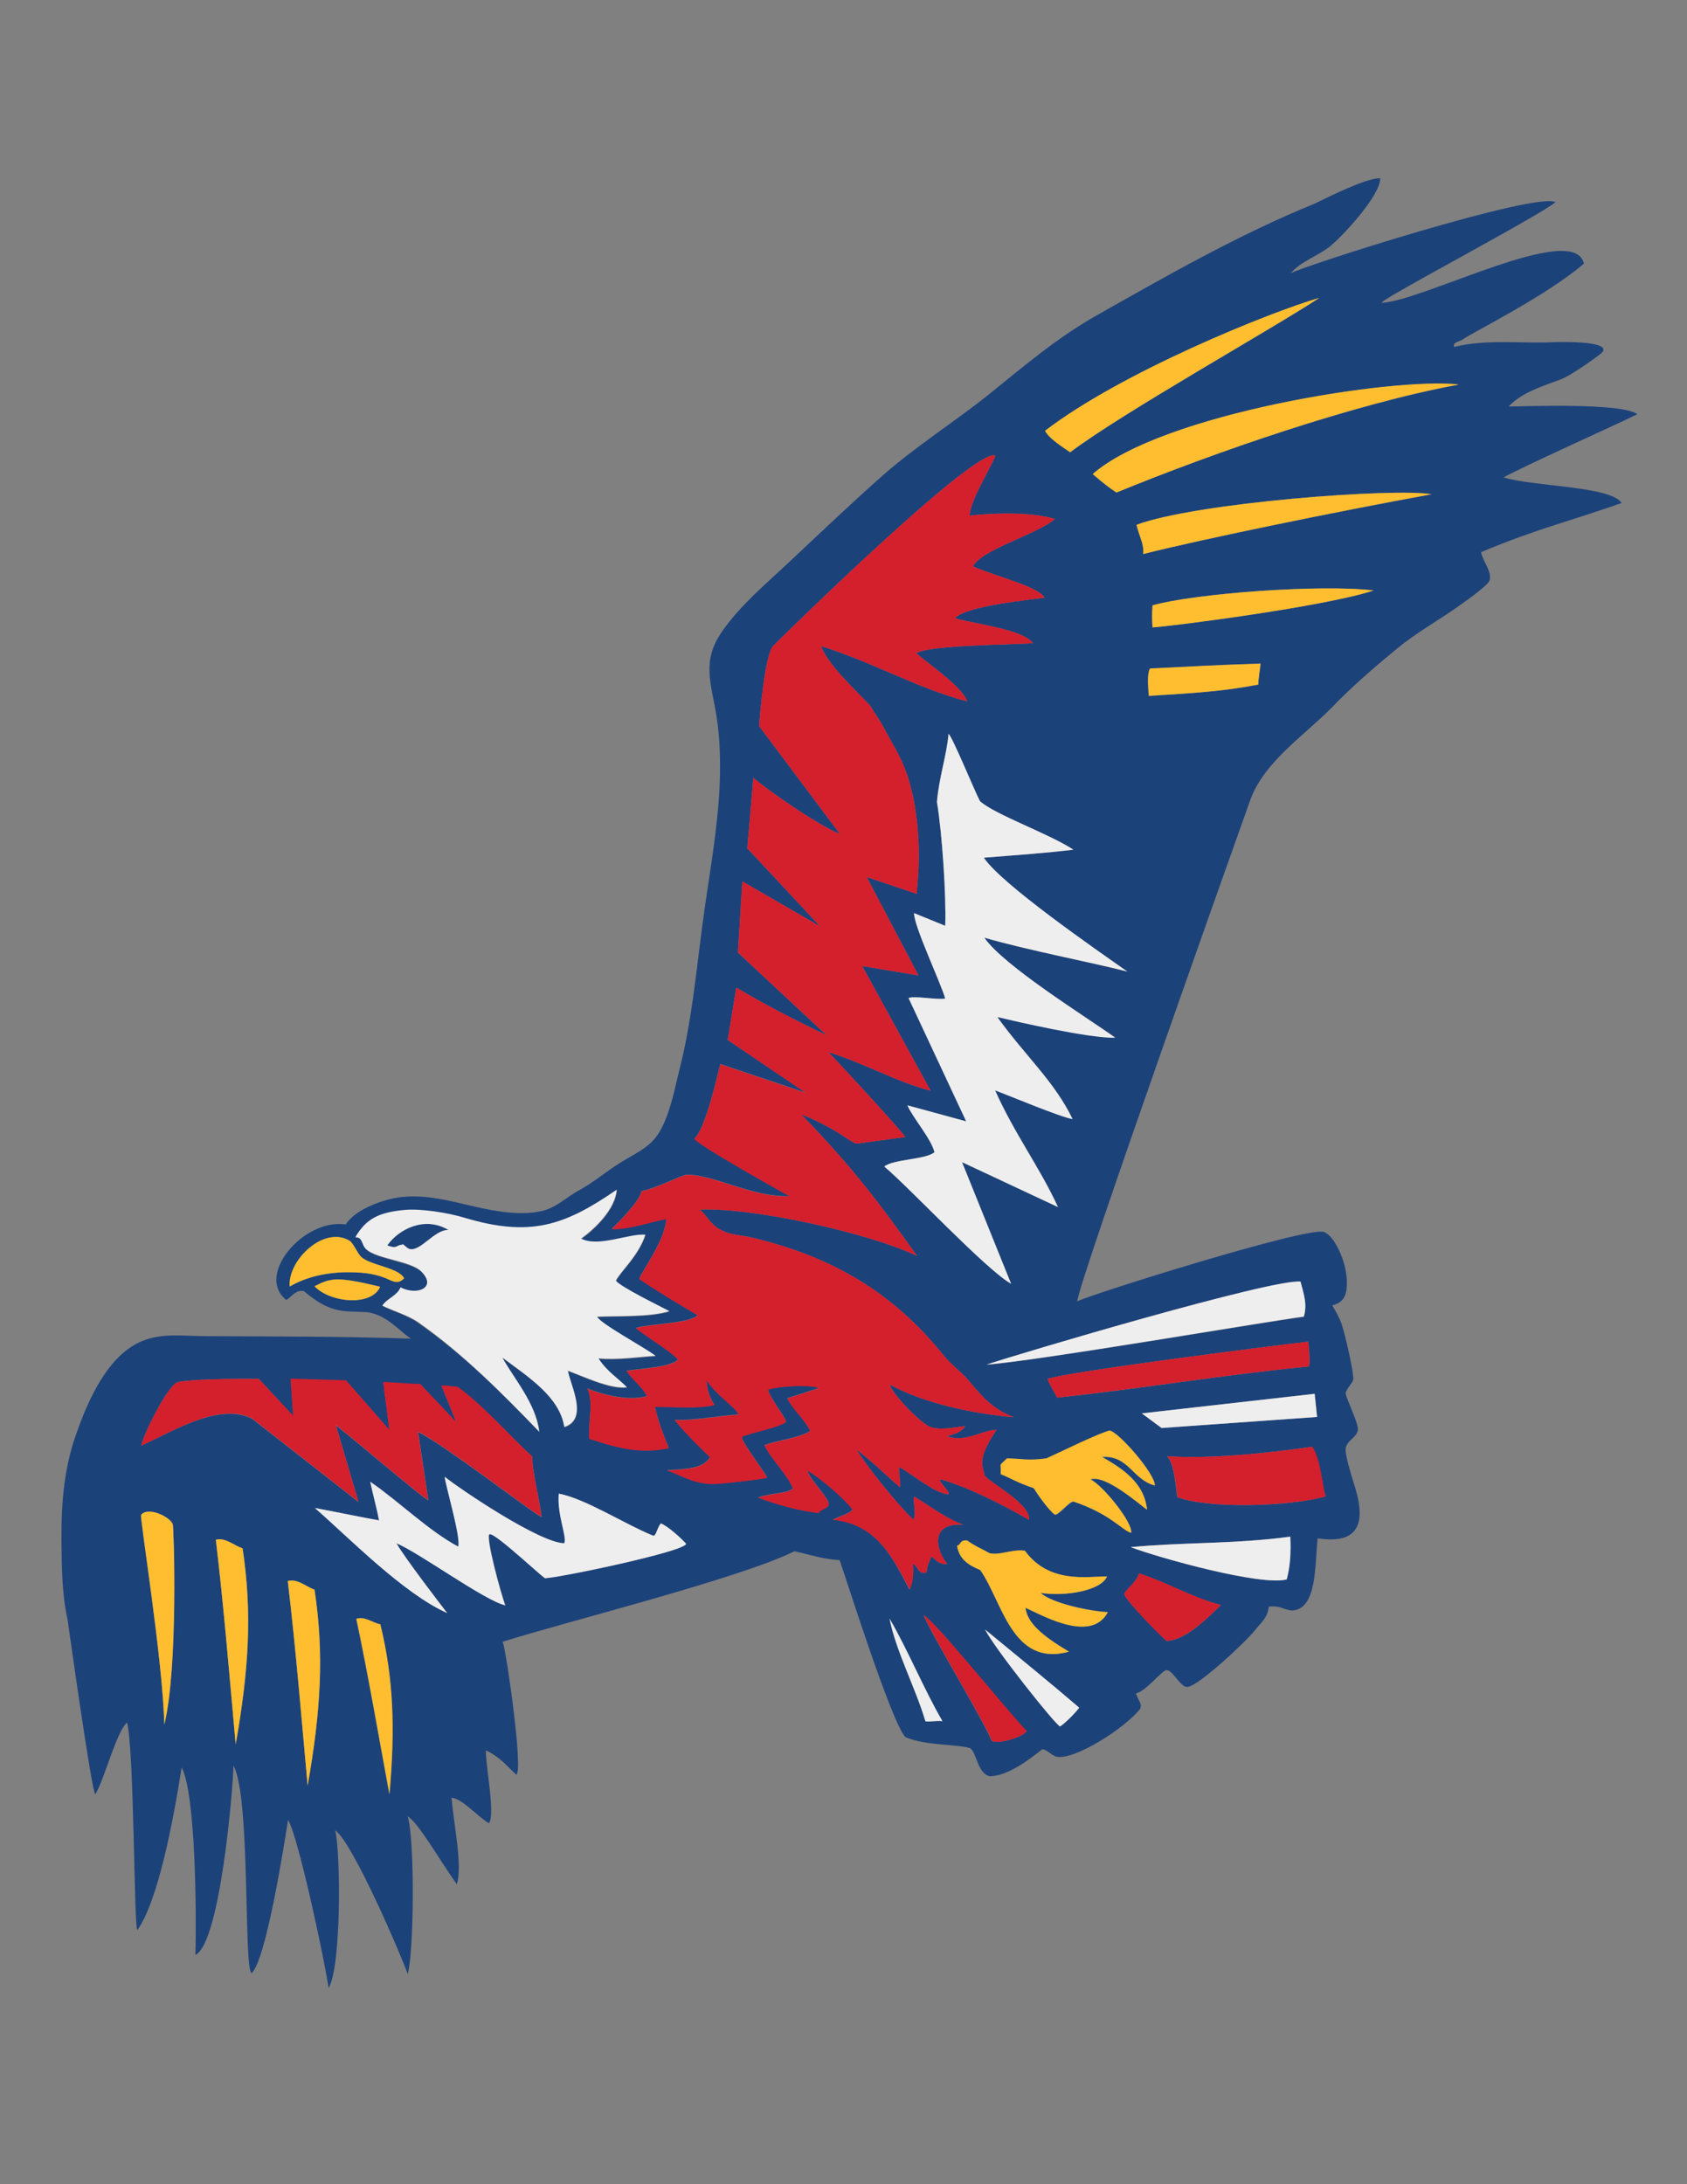 <?xml version="1.0" encoding="utf-8"?>
<!-- Generator: Adobe Illustrator 21.1.0, SVG Export Plug-In . SVG Version: 6.00 Build 0)  -->
<svg version="1.1" id="Layer_1" xmlns="http://www.w3.org/2000/svg" xmlns:xlink="http://www.w3.org/1999/xlink" x="0px" y="0px"
	 viewBox="0 0 612 792" enable-background="new 0 0 612 792" xml:space="preserve">
<rect x="0" y="0" width="612" height="792" fill="#808080" stroke="none"/>
<g>
	<path fill="#1C427A" d="M545.5,173.1c6.1-3.5,37.5-17.6,48.5-22.9c-5.7-4.3-41.6-2.8-46.7-2.8c4.5-4.8,10.9-6.9,18.8-9.8
		c3.9-1.4,13.8-8.6,14.9-9.6c4.4-4.3-13.6-4.1-18.2-3.9c-11.5,0.5-23.3-1.2-35.3,1.7c-0.5-1.9,1.9-1.8,3.1-2.7
		c4.2-2.9,30.2-15.7,44-27.5c-3.4-15.6-57.7,13.3-73.2,14.2c-3.6,0.3,56.2-31,62.9-36.5c-7.1-3.8-91.1,23-96.1,25.8
		c3.5-4.1,9.2-6,13.7-9.3c4.1-3,19-18.8,18.8-25.2c-5.2,0-18.1,6.5-23.7,9.2c-27.7,11.3-53.4,26-79.4,40.7
		c-14.3,8.1-26.3,18.4-39.1,28.7c-12.4,9.9-25.9,18.4-37.8,28.8c-11.6,10.2-23.1,21.2-34.4,31.8c-8.5,8-17.6,15.5-24.3,25.1
		c-7.7,11-3.9,19-2,31.2c1.2,7.9,1.4,16,1.1,24c-0.7,16.8-3.9,33.5-6.1,49.9c-2.4,17.9-4,36.2-8.5,53.8c-1.8,7.3-3.6,17.1-7.8,23.5
		c-3.2,4.9-8.7,7.2-13.5,10.2c-5.2,3.2-9.8,7.2-15.1,10.1c-5,2.7-8.6,6.7-14.4,7.7c-5.8,1.1-11.5,0.5-17.3-0.5
		c-11.4-2-23.2-6.6-35-4.4c-5.9,1.1-14.6,4.4-18,9.6c-15.3-2.3-32.9,18.6-21.5,27.4c2.2-1.5,3.6-3.9,6.4-3.2
		c9.9,8.4,14.4,7.1,22.9,7.6c7.3,1,11.9,7.1,15.9,9.6c-24.3-0.8-49.6-0.8-74.1-0.9c-8.4,0-16-1.3-23.5,1.8
		c-12.3,5.1-19.6,21.1-24.3,35c-3.7,10.8-5,22.9-4.9,36.7c0.1,11,0.2,20,2.2,29.2c0.2,1.1,8.8,63.2,10.1,63.4
		c3.1-4.9,7.7-22.9,11.5-26c2.6,10.3,2.5,73.8,3.7,75.3c7.6-10.6,13.1-40,16.1-59c5.1,9.4,5.4,53.2,5,68
		c9.1-4.6,13.7-61.2,13.8-68.7c6.3,11.5,3.6,74.2,6.6,75.3c5.4-5.2,12-48,13.2-55.6c3.9,6.5,13.8,53.6,14.7,61
		c4.7-7.7,4.4-49.4,2.4-57.2c6.4,4.2,24.9,47.6,26.3,52.1c2.2-7.1,2.7-48.1,0-57.2c4.1,2.6,11.1,15.2,17.8,24.6
		c2.2-6.1-1-21.1-1.9-31.3c3.8,0.1,10.1,7.4,13.6,9.2c2.4-3.3-1.5-22.4-1.1-26.4c5.1,2.4,7.6,5.7,11,8.8c2.6-1.1-3.4-43.4-4.9-48.2
		c21.9-7,85.6-22.8,105.8-32.8c5.3,1.1,10.3,2.9,16.4,3.2c1.9,5.3,19,59.6,23.9,64.2c7.6,3.2,17.9,2.4,23.5,4
		c2.5,2.1,2.6,9.1,7.1,10.2c6.7-0.2,14.3-6.1,19-9.8c1.5-0.1,3.4,2.3,5.3,2.7c6.5,1.3,25.1-10.6,30.3-17.5c0.6-2-0.7-2.6-1.6-5.5
		c3.7-0.7,9.3-8.3,11.1-8.4c2.2-0.1,5,6.2,7.5,6.1c3.8,0,21.7-16.8,24.7-20.7c1.9-2.5,4.4-4.2,4.9-8.4c4.3-0.7,6.3,1.8,9.3,1.3
		c8.2-1.4,7.4-16.8,8.4-26.1c14.8,2.3,17.5-5.4,13.7-18.1c-0.7-2.4-4-12.3-3.5-14.6c0.6-3,4.1-3.9,4.4-6.6
		c0.3-2.5-4.5-11.8-4.4-13.3c0.1-1.5,2.3-3.4,2.7-4.9c0.4-1.9-2.8-16.1-4.2-20.2c-0.9-2.6-2.3-4.9-3.4-6.8c4.1-0.9,5.5-3.6,5.3-8.9
		c-0.2-7.2-4.6-16.5-8.4-17.7c-6.1-2-86.6,23.3-89.4,25.2c0.2-6.4,61.9-179.4,62.8-181.9c5-13.8,19.7-23.4,29.7-33.6
		c6.9-7.2,15.3-14.5,23.5-21.2c6.6-5.5,14-9.6,21.2-14.6c1.8-1.3,11.8-8.1,12.4-10.2c0.9-3.3-2.6-7-3.1-10.2
		c21.2-8.8,30.4-10.6,51-17.8C584.4,176.2,555.6,176.4,545.5,173.1z M478.7,108c-17.3,11.4-71.5,41.7-90.4,56
		c-2.1-1.6-7.7-4.9-9.1-7.8C407,135,460.4,113.3,478.7,108z M105.1,466.5c-0.8-9.5,12.4-22.2,21.7-16.6c1.4,0.8,3,4.9,4.4,6
		c3.5,3,13.3,3.7,15.4,7.6c-1.6,1.8-3.2,1.5-4.8,0.8c-4.9-2.3-9.1-2.9-14.7-2.9C119.5,461.2,111.6,462.7,105.1,466.5z M114.1,466.4
		c5.5-2.7,7.3-3.9,23.8,0.2C134.7,473.8,119.7,472.4,114.1,466.4z M138.8,473.6c1.7-2.7,5.3-3.5,6.6-6.6c6,3.2,13.4,0.1,7.5-5.8
		c-3.8-3.7-16-4.5-19.9-8c-1.9-1.7-1.1-4.5-4-4.4c3.9-6.6,8.3-9,18.1-9.9c5.9-0.6,15.7,1.1,21.3,2.8c23.9,7.2,36.4,3,55.4-10.1
		c-0.5,7-7.9,14.1-12.9,17.7c6.2,3.4,17.2-1.9,23.3-1.4c-2.6,7.7-8.7,12.8-10.7,16.6c1.2,2.1,16.4,9.6,19.4,11.1
		c-6.9,2.2-19,1.6-26.2,2c1.1,2.6,17.3,11.3,21.2,14.2c-5.1,0.3-14.4,1.6-20.7,0.9c3,4.8,7.6,7.6,10.3,10.5c-6,0.8-16.1-4.1-21.4-6
		c0.9,5.2,7.6,17.4-1.3,20.4c-1.7-11-12.9-18.1-22.5-25.2c4.1,7.5,12.2,16.6,13.4,26.9c-13.7-14.1-27.4-28-43.6-39.3
		C148.1,477,142.8,475.6,138.8,473.6z M59.6,625.4c-0.5-23.4-9-75.4-8.4-76.1c2.6-3.1,10.7,0.8,11.5,3.5
		C63,554.5,64.6,604.6,59.6,625.4z M85.5,632.6c-2.1-23.1-4.3-49.9-7.2-74.2c3.6-0.9,6.7,2.2,9.7,3.2
		C91.6,584.8,90.3,605.4,85.5,632.6z M51.2,524.2c1-4.4,9.6-21.9,13.4-23.1c5.3-0.9,16.3-1.2,29.3-1.1l12.5,13.5l-0.9-13.4
		c6.6,0.1,13.5,0.3,20.1,0.6l15.7,17.9l-2.2-17.3c4.9,0.2,11.4,0.8,13.4,0.7l13.1,13.8l-5.4-13.2c1.4-0.1,4.5,0.3,6,0.5
		c9.4,6.8,20.1,19.1,26.9,25.1c-0.2,4.5,2.8,16.3,3.4,21.9c-1,0.3-35.5-26.4-44.8-30.8l3.7,24.7c-0.7,0.4-26.4-21.6-33.5-27.1
		l8.2,27.8l-38.6-30.2C79.4,508.2,61.6,519.7,51.2,524.2z M111.6,647.5c-2.1-23.1-4.3-49.9-7.2-74.2c3.6-0.9,6.7,2.2,9.7,3.2
		C117.7,599.7,116.4,620.3,111.6,647.5z M141.2,650.6c-3.6-19.8-7.6-42.8-12-63.6c3-1.1,6,1.4,8.7,2
		C142.7,608.8,143.3,626.8,141.2,650.6z M198,572.2c1.2,2.1-17.9-16.3-20.3-15.9c-1.7,0.3,4.1,21.8,5.7,25.8
		c-7.4-1.6-31.4-19.2-39.5-22.5c2.8,5,16.3,22.6,18.4,25.3c-15.9-7.1-35.4-27.1-48-38.1c6.5,1.2,17.6,3.5,23.3,4.5
		c-0.7-3.8-2.3-9.7-3.2-14c10,6.8,21.3,17.9,31.9,23.5c1.1-3-4.5-21.8-4.9-25.3c6.2,4.9,34.6,24,43.4,24.1c1-2.6-2.7-10.3-2-18
		c9.6,1.8,24,11.1,34.1,15.2c1.2,0.5,1.4-2.5,2.9-4.4c2.4,0.9,7.7,5.7,9.2,7.4C248.3,562.7,200.9,572.5,198,572.2z M302.1,551
		c3.3-1.5,6.7-2.5,7.1-3.7c-1.9-3-11.5-11.5-16.3-14.1c0.6,2.8,7,9.1,7.7,11.8c0.5,2.1-3.9,2.4-3.4,3.6c-7.6-0.9-15.1-3-22.1-5.6
		c3.7-1.6,10.9-1.4,12.5-3.3c-1.5-4.5-7.7-10.5-10.3-15.7c5.4-2,11.7-2.3,16.6-5.1c-1.2-3.4-6.2-7.7-8.3-11.9
		c4.7-1.6,9.2-2.9,11.4-3.7c-2.7-1.6-18-0.5-18.4,0.8c1.9,4.6,6,9.2,6.6,11.4c-2.3,2.1-13.4,4-16.1,5.5c-0.1,1.7,7.7,11.9,9.2,14.7
		c-0.4,0.5-16.9,2.3-18.2,2.3c-7.7,0.4-11.8-2.6-18.1-4.9c6.5-0.5,13.1-0.4,15.6-4.8c-1-0.8-9.1-8.7-12.9-13.5
		c7.1,0.4,17.4-1.7,23.2-1.9c-0.9-2.7-7.6-6.5-11.6-12.5c0.2,4.1,1.6,7.1,2.9,9c-6.3,1.5-14.5,0.6-21.6,0.7c1.2,5.5,2.9,9.5,5,14.9
		c-10.9,2.6-20.9-0.8-28.9-3.4c-0.1-8.3,1.6-12.8-0.6-18.2c4.7,2.1,15,4.8,21.6,2.8c-1.3-3-5.6-6.2-7.4-9.2c6.4-0.9,15.7-1.3,18.7-4
		c-3.1-3.4-8.7-6.4-15.3-11.4c2.5-1.5,19.9-1.6,22.4-4.8c-3.7-2-17.2-10.2-21.2-13.1c1.2-3.4,9.2-13.5,9.8-21.7
		c-3.6,0.4-13.7,4-19.8,3.6c2.8-2.7,10.2-10.2,10.8-13.7c5.9-1.3,11.5-4.5,16.3-6c10.7,0.1,23.5,8.2,37.4,7.8
		c-3-1.7-33.8-18.8-34.5-20.9c4.1-3.3,8.7-24.4,9.4-27l31,10.4L264,377.1l3.1-19c10.4,6.2,21.5,11.9,32.8,17.3l-32.2-30l1.6-25.8
		l28.2,16.3l-26.4-28.3l2.2-25.6c3.1,3,23.3,17.3,31.4,20.4l-29.3-39.1c0.3-5,2.2-26.1,5.1-29.1c1.5-1.6,73.2-72.2,80.6-69
		c-1.5,4.3-8.9,15.6-9.4,21.8c5-0.7,21.6-1.8,31,1.2c-6.4,5.5-27.1,11.3-29.7,17.2c9.9,4.2,22.9,7,26,11.3c-5.3,0.8-28.7,3-32.6,7.5
		c9.2,2.4,24.6,4.1,28.3,9c-5.7,0.6-38,0.6-42.3,3.7c4.4,3.8,17,12.4,18.4,17.4c-17.5-4.5-34.7-14.4-52.9-20
		c2.4,7.4,17.1,20.2,18.1,22.1c1.3,2.3,3.1,4.6,4.4,7.1c3.1,6,6.3,10.3,8.9,18.1c3.9,12.2,4.9,27.4,3.2,42.5l-18.1-6.1l18.8,35.7
		l-20.4-3.4l24.8,45.2c-12.7-3.3-24.3-10.1-37.1-14c2,1.9,27.2,29.2,27.9,30.8l-17.7,2.4c-1.4-0.3-5.4-3.4-8.9-5.3
		c-4.3-2.4-7.6-4-11.1-5.3c19.6,20.3,28.1,32,42,51.3c-18-8.5-59.7-17.6-78.8-16.8c2.7,2.3,3.6,5.1,7.1,7.1c4.1,2.3,6.8,1.9,12,3.1
		c29.2,7,51,19.9,69.5,42.9c2.5,3.1,6.2,5.7,8.9,8.9c4.6,5.4,8.3,10.2,16.4,13.3c-15.9-1.4-33.1-5.3-45.1-11.9
		c0.8,3.2,11.3,14.3,15,15.5c3.5,1.1,8.2,0.2,12.3-0.4c-0.3,1.5-4.1,3.5-6.6,3.5c5.8,2.9,13.1-2,18.1-2.2c-6,9.4-5.8,11.4-4.2,16.8
		c2.1,2.6,16.6,10.1,16,15.9c-9.7-5.6-22.7-12.1-31.8-14.6c-2.5-0.4,5,5.9,1.9,5.3c-5.1-1.1-10.7-5.9-17-9.8c-0.9-0.3,0.8,7.6,0,7.2
		c-4.6-3.9-9.1-8.5-15.8-13.7c3.8,6.1,14.5,19.6,20.7,25.5c1.6-1.9-0.9-9.2,0.8-8.1c5.1,3.2,11.5,7.9,17.4,10
		c-12.3-1-10.1,9.3-5.8,14.2c-3.1,0.3-4.1-1.5-5.8-2.7c-1,2.4-1.5,3.3-1.8,5.8c-3.4,0.7-2.9-2.4-4.9-3.1c0.2,3.7-0.1,7-1.3,9.3
		C323.8,564.8,318.2,552.6,302.1,551z M416.2,547.5c-2.6-1.8-15.1-12.9-20.5-11c4.7,2.4,15.5,15.9,14.7,19.4
		c-3.6-1.2-7.3-6.7-20.7-11.3c-1.3-0.8-6,5.5-7.1,4.6c-2.3-1.9-6.1-7.2-7.5-9.5c-6.2-2.2-7.9-3.5-12-5.1c0.4-4.5-1.1-2.4,2.3-5.7
		c5.8,0.1,7.1,0.9,14.3,0c6.8-3.1,18.5-8.9,22.9-10.1c3.5,0.6,16.7,16,16.4,19.9c-8.1-2.1-9.4-11-19.1-10.3
		C407.6,532.8,415.1,537.7,416.2,547.5z M335.7,624.1c-3.6-11.9-10.7-25.4-13-37.2c6.5,11.1,12.7,26.1,19.2,37.2
		C339.7,623.8,336.7,624.5,335.7,624.1z M359.7,631.2c-2.5-6.7-23-40.5-24.6-45.5c4.7,2.8,29.1,33.4,37.3,42.1
		C370.7,630.1,361.8,632.6,359.7,631.2z M384.6,626c-1,0.4-24.2-28.9-27.2-35.1c11.4,9.4,22.9,18.7,34.1,28.3
		C390,621.3,386.2,625,384.6,626z M372.9,583.4c-0.4-0.1-0.4-0.4-0.9-0.4c0.7,5.2,5.3,9.7,15.8,15.9c-20.7,5.6-24.1-18.2-32.2-29.6
		c-4.1-1.7-7.7-3.8-8.4-8.9c1.3,0.2,0.8-2.2,3.7-1.8c2.4,1.9,7,3.9,8.1,4.6c3.6,0.9,8.2-1.5,12.8-0.9c8.6,11.9,22.2,9.4,29.8,9.3
		c-2,5.2-15.2,7.4-24.1,5.9c3.9,3.7,17.7,6.7,24.4,7C396.1,595.4,379.9,586.6,372.9,583.4z M423.2,595c-2-1.7-15.3-15.1-15.3-17
		c0-1.2,4.7-4.5,5.3-7.5c10.4,3.4,18.8,8.6,29.7,11.5C438.7,586.1,430.2,594.9,423.2,595z M466.7,572.7c-9.2,2.5-46-7.7-56.6-11.7
		c18.7-1.8,38.1-1.1,57.9-3.8C468.3,563.1,468,568.4,466.7,572.7z M480.9,542.6c-13.4,3.8-42.5,4.5-53.8,0.3
		c-0.5-2.6-1-12.5-3.8-14.9c14.7,1.2,38-1.2,52.6-3.4C479.2,529.4,479.7,540.1,480.9,542.6z M477.8,513.8l-56.4,4l-7.1-5.3l62.7-7.1
		L477.8,513.8z M474.7,495.5c-31.5,3.1-59.2,7.9-91.2,11.3c-1.2-2.5-2.5-4.1-3.5-6.8c7.7-2.7,85.3-12.5,94.6-13.5
		C474.9,489.3,475.5,494.8,474.7,495.5z M471.8,464.8c1.2,4.7,2.5,8.1,1.2,12.7c-12.7,1.6-96.9,16-115.1,17.4
		C370.2,490.7,461.5,463.6,471.8,464.8z M404.6,376.2c-9.8,0.2-36-5.9-42.8-7.5c10.1,14.1,20.7,23.3,27.3,37
		c-4.4-0.7-23.2-8.6-28.1-10.4c7.2,16.1,16.1,27.7,22.8,42.3L349,421.4l17.8,44.1c-9.1-5.1-37-35-46-42.5c3.2-2.7,15.1-2.5,18.2-5.2
		c-1.1-4.8-8.1-12.8-9.8-17l21.3,5.8l-20.9-44.7c2.3-0.9,9.9,0.7,13.3,0.2c-1.6-5.8-11.4-26.3-11.3-31l11.3,4.6
		c0.4-10.8-1.1-33.5-3-44.9c0.7-8.7,3.6-17.2,4.2-24.7c1.3,0.8,9.3,20.4,11.4,24.4c5.4,4.9,24.9,11.7,33.9,17.6
		c-9.7,1.2-19.9,1.9-32.5,2.9c6.3,9.7,40.6,33.3,52,41.3c-13.2-3.4-36-7.7-51.9-12.3C364.1,350.2,393.8,368.5,404.6,376.2z
		 M456.4,248.3c-12.9,2.5-23.3,3-39.7,4.1c-0.2-2.9-0.7-7.6,0.4-9.9c13.9-0.7,24.6-1.3,40.1-1.8
		C457.1,242.2,456.4,246.8,456.4,248.3z M418.1,227.5c-0.2-3.5-0.2-4.5,0-8c15.4-4.4,60.9-7.7,80.2-5.4
		C481.1,219.9,424.2,227.2,418.1,227.5z M414.7,200.9c0.5-3.4-1.6-6.9-2.4-10.6c21.8-8.1,93.7-13.5,106.9-11
		C484.9,185.5,436.5,195.4,414.7,200.9z M405,178.6c-3.2-2.2-4.7-3.3-8.6-6.7c25.2-22,109.4-35.2,132.8-32.4
		C491.3,146.5,440.6,164,405,178.6z M162.6,446c-5-0.2-10,7.8-14.1,6.9c-1.1-0.3-2.8-2.4-2.5-1.6c-2.7,0.2-1.7,1.7-5.6,0.3
		C144.6,445.8,154,440.8,162.6,446z"/>
	<path fill="#D41F2D" d="M330,576.3c-6.2-11.5-11.8-23.6-27.9-25.2c3.3-1.5,6.7-2.5,7.1-3.7c-1.9-3-11.5-11.5-16.3-14.1
		c0.6,2.8,7,9.1,7.7,11.8c0.5,2.1-3.9,2.4-3.4,3.6c-7.6-0.9-15.1-3-22.1-5.6c3.7-1.6,10.9-1.4,12.5-3.3c-1.5-4.5-7.7-10.5-10.3-15.7
		c5.4-2,11.7-2.3,16.6-5.1c-1.2-3.4-6.2-7.7-8.3-11.9c4.7-1.6,9.2-2.9,11.4-3.7c-2.7-1.6-18-0.5-18.4,0.8c1.9,4.6,6,9.2,6.6,11.4
		c-2.3,2.1-13.4,4-16.1,5.5c-0.1,1.7,7.7,11.9,9.2,14.7c-0.4,0.5-16.9,2.3-18.2,2.3c-7.7,0.4-11.8-2.6-18.1-4.9
		c6.5-0.5,13.1-0.4,15.6-4.8c-1-0.8-9.1-8.7-12.9-13.5c7.1,0.4,17.4-1.7,23.2-1.9c-0.9-2.7-7.6-6.5-11.6-12.5c0.2,4.1,1.6,7.1,2.9,9
		c-6.3,1.5-14.5,0.6-21.6,0.7c1.2,5.5,2.9,9.5,5,14.9c-10.9,2.6-20.9-0.8-28.9-3.4c-0.1-8.3,1.6-12.8-0.6-18.2
		c4.7,2.1,15,4.8,21.6,2.8c-1.3-3-5.6-6.2-7.4-9.2c6.4-0.9,15.7-1.3,18.7-4c-3.1-3.4-8.7-6.4-15.3-11.4c2.5-1.5,19.9-1.6,22.4-4.8
		c-3.7-2-17.2-10.2-21.2-13.1c1.2-3.4,9.2-13.5,9.8-21.7c-3.6,0.4-13.7,4-19.8,3.6c2.8-2.7,10.2-10.2,10.8-13.7
		c5.9-1.3,11.5-4.5,16.3-6c10.7,0.1,23.5,8.2,37.4,7.8c-3-1.7-33.8-18.8-34.5-20.9c4.1-3.3,8.7-24.4,9.4-27l31,10.4L264,377.1
		l3.1-19c10.4,6.2,21.5,11.9,32.8,17.3l-32.2-30l1.6-25.8l28.2,16.3l-26.4-28.3l2.2-25.6c3.1,3,23.3,17.3,31.4,20.4l-29.3-39.1
		c0.3-5,2.2-26.1,5.1-29.1c1.5-1.6,73.2-72.2,80.6-69c-1.5,4.3-8.9,15.6-9.4,21.8c5-0.7,21.6-1.8,31,1.2
		c-6.4,5.5-27.1,11.3-29.7,17.2c9.9,4.2,22.9,7,26,11.3c-5.3,0.8-28.7,3-32.6,7.5c9.2,2.4,24.6,4.1,28.3,9c-5.7,0.6-38,0.6-42.3,3.7
		c4.4,3.8,17,12.4,18.4,17.4c-17.5-4.5-34.7-14.4-52.9-20c2.4,7.4,17.1,20.2,18.1,22.1c1.3,2.3,3.1,4.6,4.4,7.1
		c3.1,6,6.3,10.3,8.9,18.1c3.9,12.2,4.9,27.4,3.2,42.5l-18.1-6.1l18.8,35.7l-20.4-3.4l24.8,45.2c-12.7-3.3-24.3-10.1-37.1-14
		c2,1.9,27.2,29.2,27.9,30.8l-17.7,2.4c-1.4-0.3-5.4-3.4-8.9-5.3c-4.3-2.4-7.6-4-11.1-5.3c19.6,20.3,28.1,32,42,51.3
		c-18-8.5-59.7-17.6-78.8-16.8c2.7,2.3,3.6,5.1,7.1,7.1c4.1,2.3,6.8,1.9,12,3.1c29.2,7,51,19.9,69.5,42.9c2.5,3.1,6.2,5.7,8.9,8.9
		c4.6,5.4,8.3,10.2,16.4,13.3c-15.9-1.4-33.1-5.3-45.1-11.9c0.8,3.2,11.3,14.3,15,15.5c3.5,1.1,8.2,0.2,12.3-0.4
		c-0.3,1.5-4.1,3.5-6.6,3.5c5.8,2.9,13.1-2,18.1-2.2c-6,9.4-5.8,11.4-4.2,16.8c2.1,2.6,16.6,10.1,16,15.9
		c-9.7-5.6-22.7-12.1-31.8-14.6c-2.5-0.4,5,5.9,1.9,5.3c-5.1-1.1-10.7-5.9-17-9.8c-0.9-0.3,0.8,7.6,0,7.2
		c-4.6-3.9-9.1-8.5-15.8-13.7c3.8,6.1,14.5,19.6,20.7,25.5c1.6-1.9-0.9-9.2,0.8-8.1c5.1,3.2,11.5,7.9,17.4,10
		c-12.3-1-10.1,9.3-5.8,14.2c-3.1,0.3-4.1-1.5-5.8-2.7c-1,2.4-1.5,3.3-1.8,5.8c-3.4,0.7-2.9-2.4-4.9-3.1
		C331.5,570.7,331.2,573.9,330,576.3z M383.5,506.8c32-3.5,59.6-8.2,91.2-11.3c0.7-0.6,0.2-6.1-0.1-9c-9.3,1-86.8,10.8-94.6,13.5
		C381,502.7,382.3,504.3,383.5,506.8z M121.8,516.7c7.1,5.5,32.8,27.5,33.5,27.1l-3.7-24.7c9.3,4.4,43.8,31.1,44.8,30.8
		c-0.6-5.6-3.5-17.4-3.4-21.9c-6.8-6-17.5-18.3-26.9-25.1c-1.5-0.2-4.6-0.6-6-0.5l5.4,13.2l-13.1-13.8c-2,0.1-8.6-0.5-13.4-0.7
		l2.2,17.3l-15.7-17.9c-6.6-0.2-13.5-0.4-20.1-0.6l0.9,13.4L93.9,500c-12.9-0.1-23.9,0.2-29.3,1.1c-3.8,1.2-12.4,18.7-13.4,23.1
		c10.4-4.5,28.1-16,40.2-9.9l38.6,30.2L121.8,516.7z M423.4,528c2.7,2.4,3.3,12.3,3.8,14.9c11.3,4.2,40.4,3.4,53.8-0.3
		c-1.2-2.6-1.7-13.2-4.9-18C461.4,526.8,438.1,529.2,423.4,528z M407.9,578c0,1.9,13.2,15.4,15.3,17c7-0.2,15.5-8.9,19.7-13
		c-10.8-2.9-19.3-8.2-29.7-11.5C412.6,573.5,407.9,576.7,407.9,578z M335.2,585.7c1.6,5.1,22.1,38.8,24.6,45.5
		c2,1.4,10.9-1.1,12.7-3.5C364.3,619.1,339.8,588.5,335.2,585.7z"/>
	<path fill="#EEEEEE" d="M195.6,519.1c-1.2-10.3-9.3-19.4-13.4-26.9c9.6,7.2,20.8,14.3,22.5,25.2c8.9-2.9,2.2-15.1,1.3-20.4
		c5.3,1.9,15.4,6.8,21.4,6c-2.7-2.9-7.3-5.7-10.3-10.5c6.3,0.7,15.6-0.6,20.7-0.9c-3.9-3-20.1-11.7-21.2-14.2
		c7.3-0.3,19.3,0.2,26.2-2c-3-1.6-18.2-9-19.4-11.1c2-3.7,8.1-8.8,10.7-16.6c-6-0.5-17.1,4.7-23.3,1.4c5-3.6,12.4-10.7,12.9-17.7
		c-19,13.1-31.4,17.3-55.4,10.1c-5.6-1.7-15.4-3.3-21.3-2.8c-9.8,0.9-14.2,3.3-18.1,9.9c2.8-0.1,2.1,2.8,4,4.4
		c3.9,3.5,16.2,4.2,19.9,8c5.9,5.9-1.5,8.9-7.5,5.8c-1.3,3.1-4.9,4-6.6,6.6c4,2,9.3,3.4,13.3,6.2
		C168.2,491.1,181.9,504.9,195.6,519.1z M148.6,452.9c-1.1-0.3-2.8-2.4-2.5-1.6c-2.7,0.2-1.7,1.7-5.6,0.3
		c4.1-5.9,13.6-10.8,22.2-5.6C157.7,445.8,152.6,453.9,148.6,452.9z M357.9,494.8c12.3-4.1,103.7-31.2,113.9-30.1
		c1.2,4.7,2.5,8.1,1.2,12.7C460.3,479,376.1,493.5,357.9,494.8z M414.2,512.5l62.7-7.1l0.9,8.4l-56.4,4L414.2,512.5z M248.9,559.8
		c-0.6,2.9-48,12.7-51,12.4c1.2,2.1-17.9-16.3-20.3-15.9c-1.7,0.3,4.1,21.8,5.7,25.8c-7.4-1.6-31.4-19.2-39.5-22.5
		c2.8,5,16.3,22.6,18.4,25.3c-15.9-7.1-35.4-27.1-48-38.1c6.5,1.2,17.6,3.5,23.3,4.5c-0.7-3.8-2.3-9.7-3.2-14
		c10,6.8,21.3,17.9,31.9,23.5c1.1-3-4.5-21.8-4.9-25.3c6.2,4.9,34.6,24,43.4,24.1c1-2.6-2.7-10.3-2-18c9.6,1.8,24,11.1,34.1,15.2
		c1.2,0.5,1.4-2.5,2.9-4.4C242.1,553.2,247.4,558,248.9,559.8z M468.1,557.2c0.3,5.9-0.1,11.1-1.3,15.5c-9.2,2.5-46-7.7-56.6-11.7
		C428.9,559.2,448.3,559.9,468.1,557.2z M322.7,586.9c6.5,11.1,12.7,26.1,19.2,37.2c-2.2-0.3-5.2,0.4-6.2,0
		C332.2,612.1,325,598.7,322.7,586.9z M357.4,590.9c11.4,9.4,22.9,18.7,34.1,28.3c-1.5,2.1-5.3,5.8-6.9,6.8
		C383.6,626.4,360.3,597.1,357.4,590.9z M409,352.3c-13.2-3.4-36-7.7-51.9-12.3c7,10.2,36.7,28.6,47.5,36.3
		c-9.8,0.2-36-5.9-42.8-7.5c10.1,14.1,20.7,23.3,27.3,37c-4.4-0.7-23.2-8.6-28.1-10.4c7.2,16.1,16.1,27.7,22.8,42.3L349,421.4
		l17.8,44.1c-9.1-5.1-37-35-46-42.5c3.2-2.7,15.1-2.5,18.2-5.2c-1.1-4.8-8.1-12.8-9.8-17l21.3,5.8l-20.9-44.7
		c2.3-0.9,9.9,0.7,13.3,0.2c-1.6-5.8-11.4-26.3-11.3-31l11.3,4.6c0.4-10.8-1.1-33.5-3-44.9c0.7-8.7,3.6-17.2,4.2-24.7
		c1.3,0.8,9.3,20.4,11.4,24.4c5.4,4.9,24.9,11.7,33.9,17.6c-9.7,1.2-19.9,1.9-32.5,2.9C363.3,320.6,397.6,344.3,409,352.3z"/>
	<path fill="#FEBE30" d="M127.2,461.3c-7.7-0.1-15.6,1.4-22.1,5.2c-0.8-9.5,12.4-22.2,21.7-16.6c1.4,0.8,3,4.9,4.4,6
		c3.5,3,13.3,3.7,15.4,7.6c-1.6,1.8-3.2,1.5-4.8,0.8C137,462,132.8,461.4,127.2,461.3z M114.1,466.4c5.7,6,20.7,7.4,23.8,0.2
		C121.4,462.5,119.6,463.7,114.1,466.4z M418.9,538.6c0.3-3.9-12.9-19.3-16.4-19.9c-4.4,1.2-16.1,7-22.9,10.1
		c-7.1,0.9-8.5,0.1-14.3,0c-3.4,3.3-2,1.2-2.3,5.7c4.1,1.7,5.8,3,12,5.1c1.4,2.3,5.2,7.7,7.5,9.5c1.1,0.9,5.8-5.3,7.1-4.6
		c13.4,4.6,17.1,10.1,20.7,11.3c0.8-3.5-10-17-14.7-19.4c5.3-1.9,17.9,9.2,20.5,11c-1.1-9.8-8.6-14.7-16.4-19.2
		C409.5,527.7,410.8,536.5,418.9,538.6z M401.6,571.6c-7.6,0.1-21.1,2.6-29.8-9.3c-4.5-0.7-9.2,1.8-12.8,0.9
		c-1.1-0.7-5.6-2.7-8.1-4.6c-2.9-0.4-2.4,2-3.7,1.8c0.7,5.1,4.4,7.2,8.4,8.9c8.1,11.5,11.5,35.3,32.2,29.6
		c-10.5-6.2-15.1-10.7-15.8-15.9c0.4,0,0.5,0.4,0.9,0.4c7,3.3,23.2,12,29,1.2c-6.7-0.3-20.6-3.3-24.4-7
		C386.3,579,399.5,576.8,401.6,571.6z M51.2,549.3c-0.6,0.7,7.9,52.7,8.4,76.1c5.1-20.8,3.5-70.9,3.1-72.6
		C61.9,550.1,53.7,546.1,51.2,549.3z M78.3,558.3c2.9,24.3,5.1,51.2,7.2,74.2c4.8-27.2,6-47.8,2.5-71.1
		C85,560.5,81.9,557.4,78.3,558.3z M104.4,573.3c2.9,24.3,5.1,51.2,7.2,74.2c4.8-27.2,6-47.8,2.5-71.1
		C111.1,575.4,108,572.3,104.4,573.3z M129.3,587c4.4,20.8,8.3,43.8,12,63.6c2.1-23.8,1.5-41.8-3.3-61.6
		C135.2,588.4,132.2,586,129.3,587z M412.3,190.3c0.8,3.7,2.9,7.2,2.4,10.6c21.8-5.5,70.2-15.4,104.6-21.7
		C506,176.9,434.1,182.2,412.3,190.3z M396.4,171.9c4,3.4,5.4,4.5,8.6,6.7c35.6-14.6,86.3-32.2,124.2-39.2
		C505.8,136.7,421.6,149.9,396.4,171.9z M418.1,219.5c-0.2,3.5-0.2,4.5,0,8c6.1-0.3,63-7.6,80.2-13.4
		C479,211.8,433.5,215.2,418.1,219.5z M417.2,242.4c-1.2,2.3-0.6,7-0.4,9.9c16.4-1,26.8-1.6,39.7-4.1c-0.1-1.4,0.7-6,0.8-7.6
		C441.8,241.1,431.1,241.7,417.2,242.4z M388.2,164c18.9-14.3,73.1-44.6,90.4-56c-18.2,5.3-71.7,26.9-99.5,48.2
		C380.6,159.2,386.1,162.5,388.2,164z"/>
</g>
</svg>
